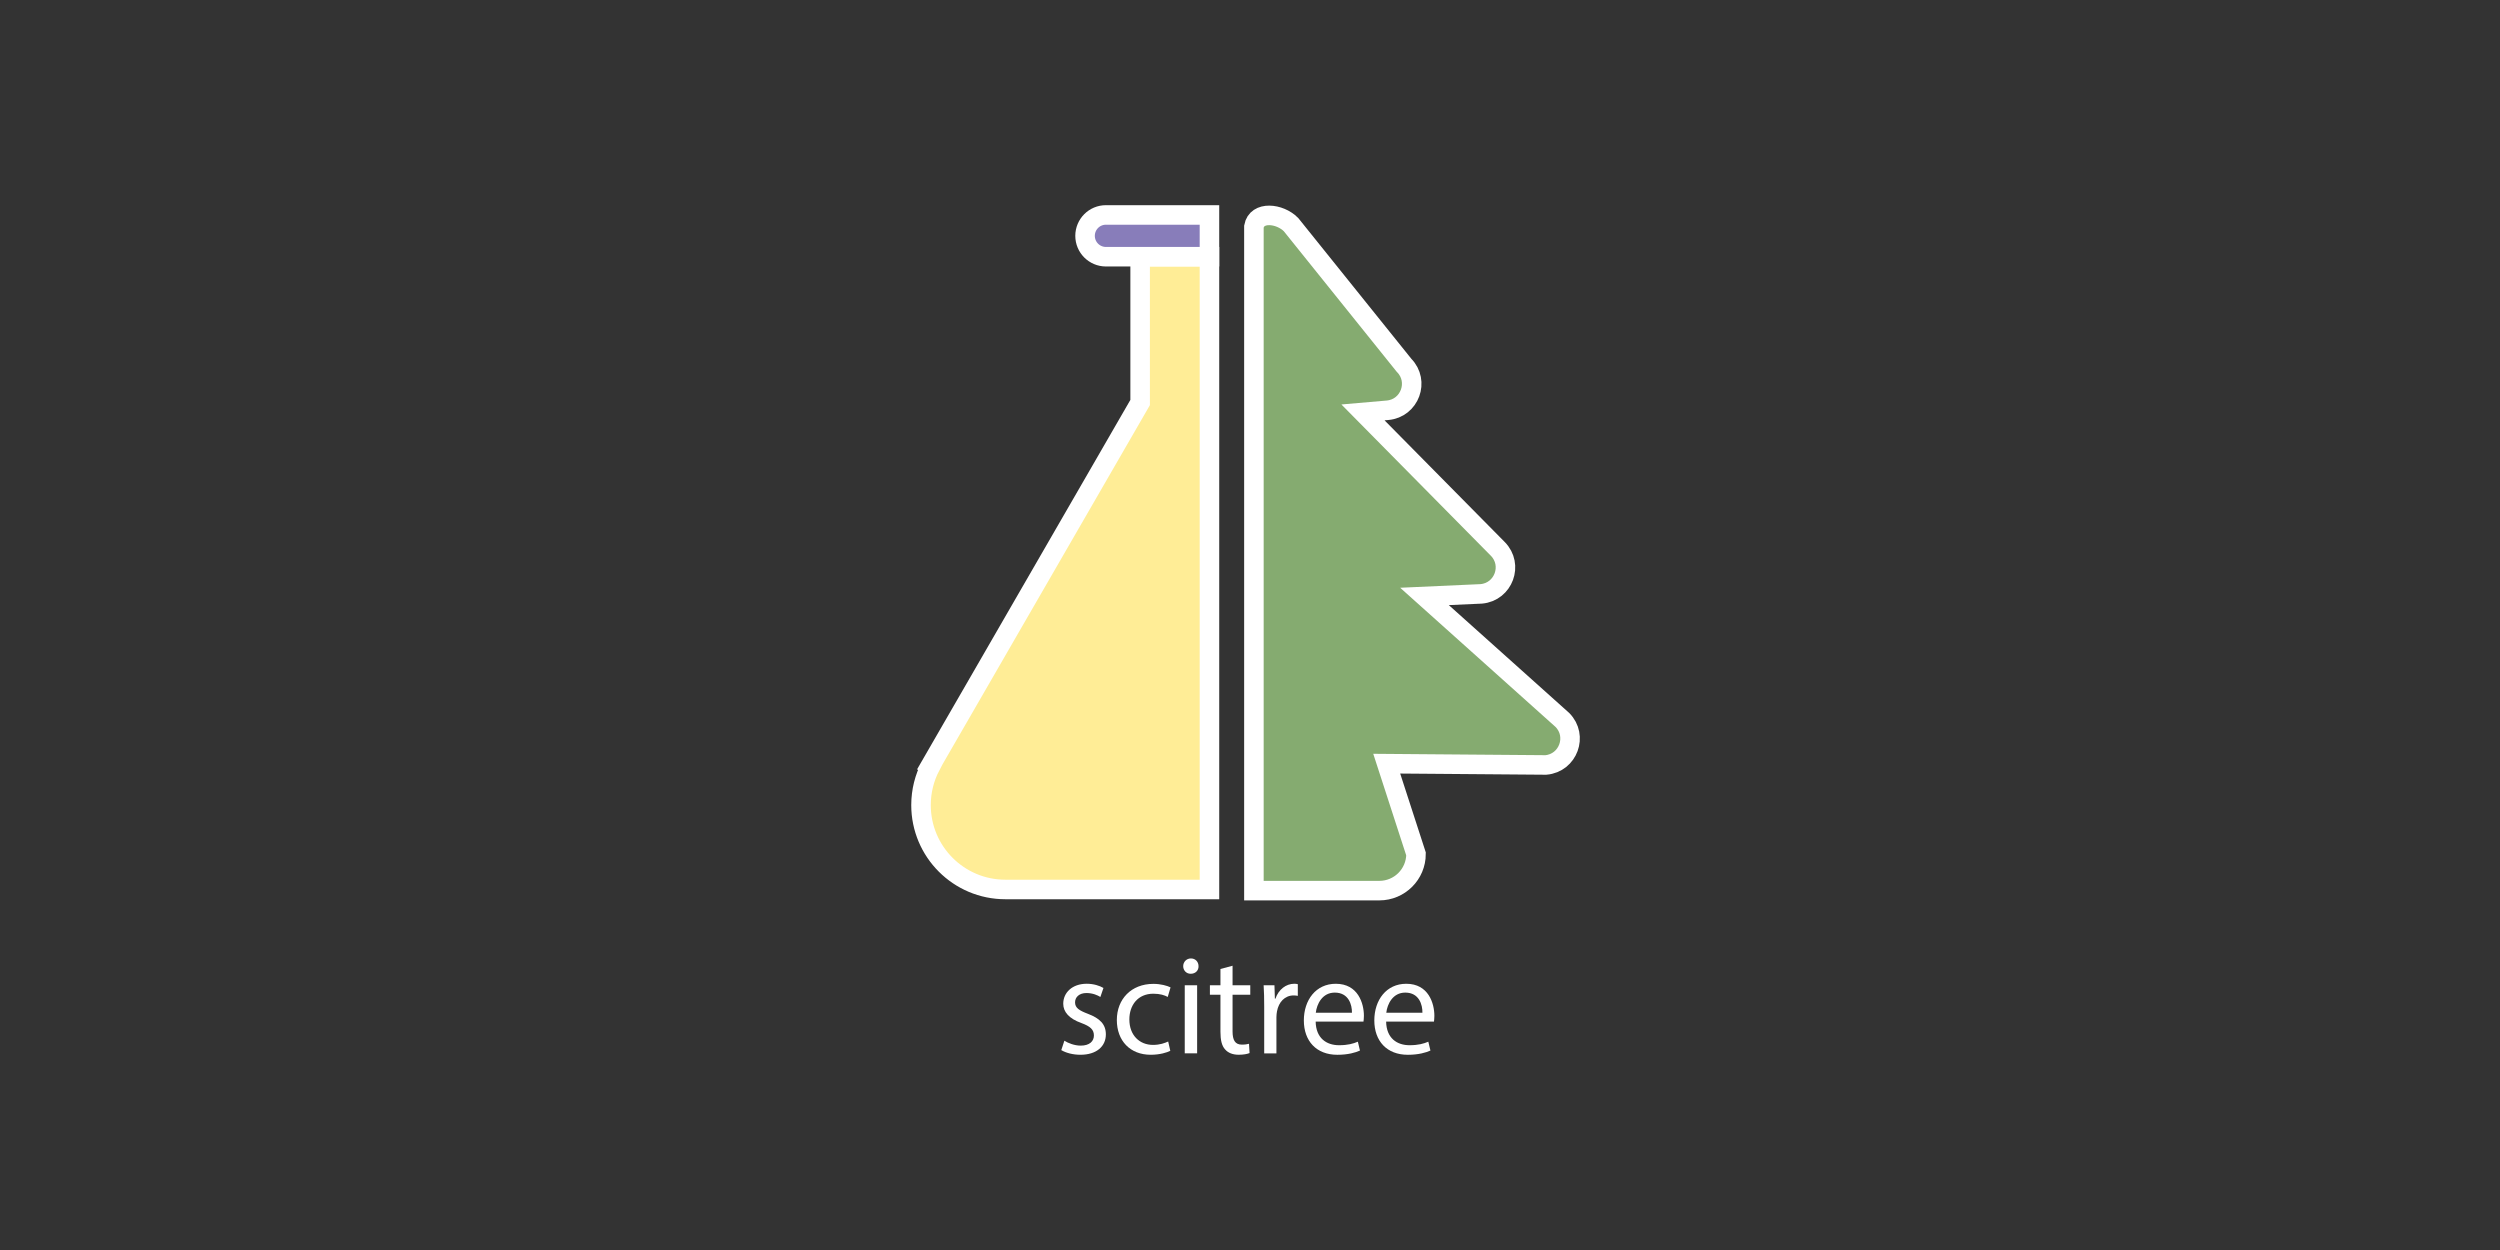 <?xml version="1.0" encoding="UTF-8"?><svg id="a" xmlns="http://www.w3.org/2000/svg" viewBox="0 0 1280 640"><rect x="0" y="0" width="1280" height="640" fill="#333333" stroke="none"/><defs><style>.b{fill:#FFF;}.c{fill:#887dba;}.c,.d,.e{stroke:#FFF;stroke-miterlimit:10;stroke-width:10px;}.d{fill:#85ab70;}.e{fill:#ffed96;}</style></defs><path class="d" d="M642,116c1.48-8.08,13.22-6.84,19-1l57.87,72.03c8.07,8.16,2.97,22.03-8.47,23.03l-12.56,1.09,69.03,69.88c8.07,8.16,2.97,22.03-8.47,23.03l-29.06,1.31,70.61,63.26c8.07,8.16,2.97,22.03-8.46,23.03l-81.49-.66,15,46.22c0,10.37-8.41,18.78-18.78,18.78h-64.22V116Z"/><g><path class="b" d="M544.96,532.84c1.87,1.22,5.18,2.52,8.35,2.52,4.61,0,6.77-2.3,6.77-5.18,0-3.02-1.8-4.68-6.48-6.41-6.26-2.23-9.22-5.69-9.22-9.86,0-5.62,4.54-10.23,12.02-10.23,3.53,0,6.62,1.01,8.57,2.16l-1.58,4.61c-1.37-.86-3.89-2.02-7.13-2.02-3.74,0-5.83,2.16-5.83,4.75,0,2.88,2.09,4.18,6.62,5.91,6.05,2.3,9.15,5.33,9.15,10.51,0,6.12-4.75,10.44-13.03,10.44-3.82,0-7.34-.94-9.79-2.38l1.58-4.82Z"/><path class="b" d="M599.18,538.02c-1.66,.86-5.33,2.02-10.01,2.02-10.51,0-17.35-7.13-17.35-17.79s7.34-18.51,18.72-18.51c3.74,0,7.06,.94,8.78,1.8l-1.44,4.9c-1.51-.86-3.89-1.66-7.34-1.66-7.99,0-12.31,5.9-12.31,13.18,0,8.06,5.18,13.03,12.1,13.03,3.6,0,5.98-.94,7.78-1.73l1.08,4.75Z"/><path class="b" d="M613.65,494.68c.07,2.16-1.51,3.89-4.03,3.89-2.23,0-3.82-1.73-3.82-3.89s1.66-3.96,3.96-3.96,3.89,1.73,3.89,3.96Zm-7.06,44.64v-34.85h6.34v34.85h-6.34Z"/><path class="b" d="M631.07,494.46v10.01h9.07v4.82h-9.07v18.79c0,4.32,1.22,6.77,4.75,6.77,1.66,0,2.88-.22,3.67-.43l.29,4.75c-1.22,.5-3.17,.86-5.62,.86-2.95,0-5.33-.94-6.84-2.66-1.8-1.87-2.45-4.97-2.45-9.07v-19.01h-5.4v-4.82h5.4v-8.35l6.19-1.66Z"/><path class="b" d="M647.27,515.34c0-4.1-.07-7.63-.29-10.87h5.54l.22,6.84h.29c1.58-4.68,5.4-7.63,9.65-7.63,.72,0,1.22,.07,1.8,.22v5.98c-.65-.14-1.3-.22-2.16-.22-4.46,0-7.63,3.38-8.5,8.14-.14,.86-.29,1.87-.29,2.95v18.58h-6.26v-23.98Z"/><path class="b" d="M673.62,523.05c.14,8.57,5.62,12.1,11.95,12.1,4.54,0,7.27-.79,9.65-1.8l1.08,4.54c-2.23,1.01-6.05,2.16-11.59,2.16-10.73,0-17.14-7.06-17.14-17.57s6.19-18.79,16.35-18.79c11.38,0,14.4,10.01,14.4,16.42,0,1.3-.14,2.3-.22,2.95h-24.48Zm18.58-4.54c.07-4.03-1.66-10.3-8.79-10.3-6.41,0-9.22,5.9-9.72,10.3h18.51Z"/><path class="b" d="M709.7,523.05c.14,8.57,5.62,12.1,11.95,12.1,4.54,0,7.27-.79,9.65-1.8l1.08,4.54c-2.23,1.01-6.05,2.16-11.59,2.16-10.73,0-17.14-7.06-17.14-17.57s6.19-18.79,16.35-18.79c11.38,0,14.4,10.01,14.4,16.42,0,1.3-.14,2.3-.21,2.95h-24.48Zm18.58-4.54c.07-4.03-1.66-10.3-8.78-10.3-6.41,0-9.22,5.9-9.72,10.3h18.5Z"/></g><path class="e" d="M619.24,131.44V455.41h-104.49c-23.85,0-43.19-19.34-43.19-43.2,0-7.23,1.78-14.05,4.92-20.04l-.12-.07,34.42-59.62,.03-.06,72.94-126.33v-74.65h35.49Z"/><path class="c" d="M619.24,110.05v21.39h-53c-5.9,0-10.69-4.79-10.69-10.69,0-2.96,1.2-5.63,3.13-7.57s4.61-3.13,7.56-3.13h53Z"/></svg>
